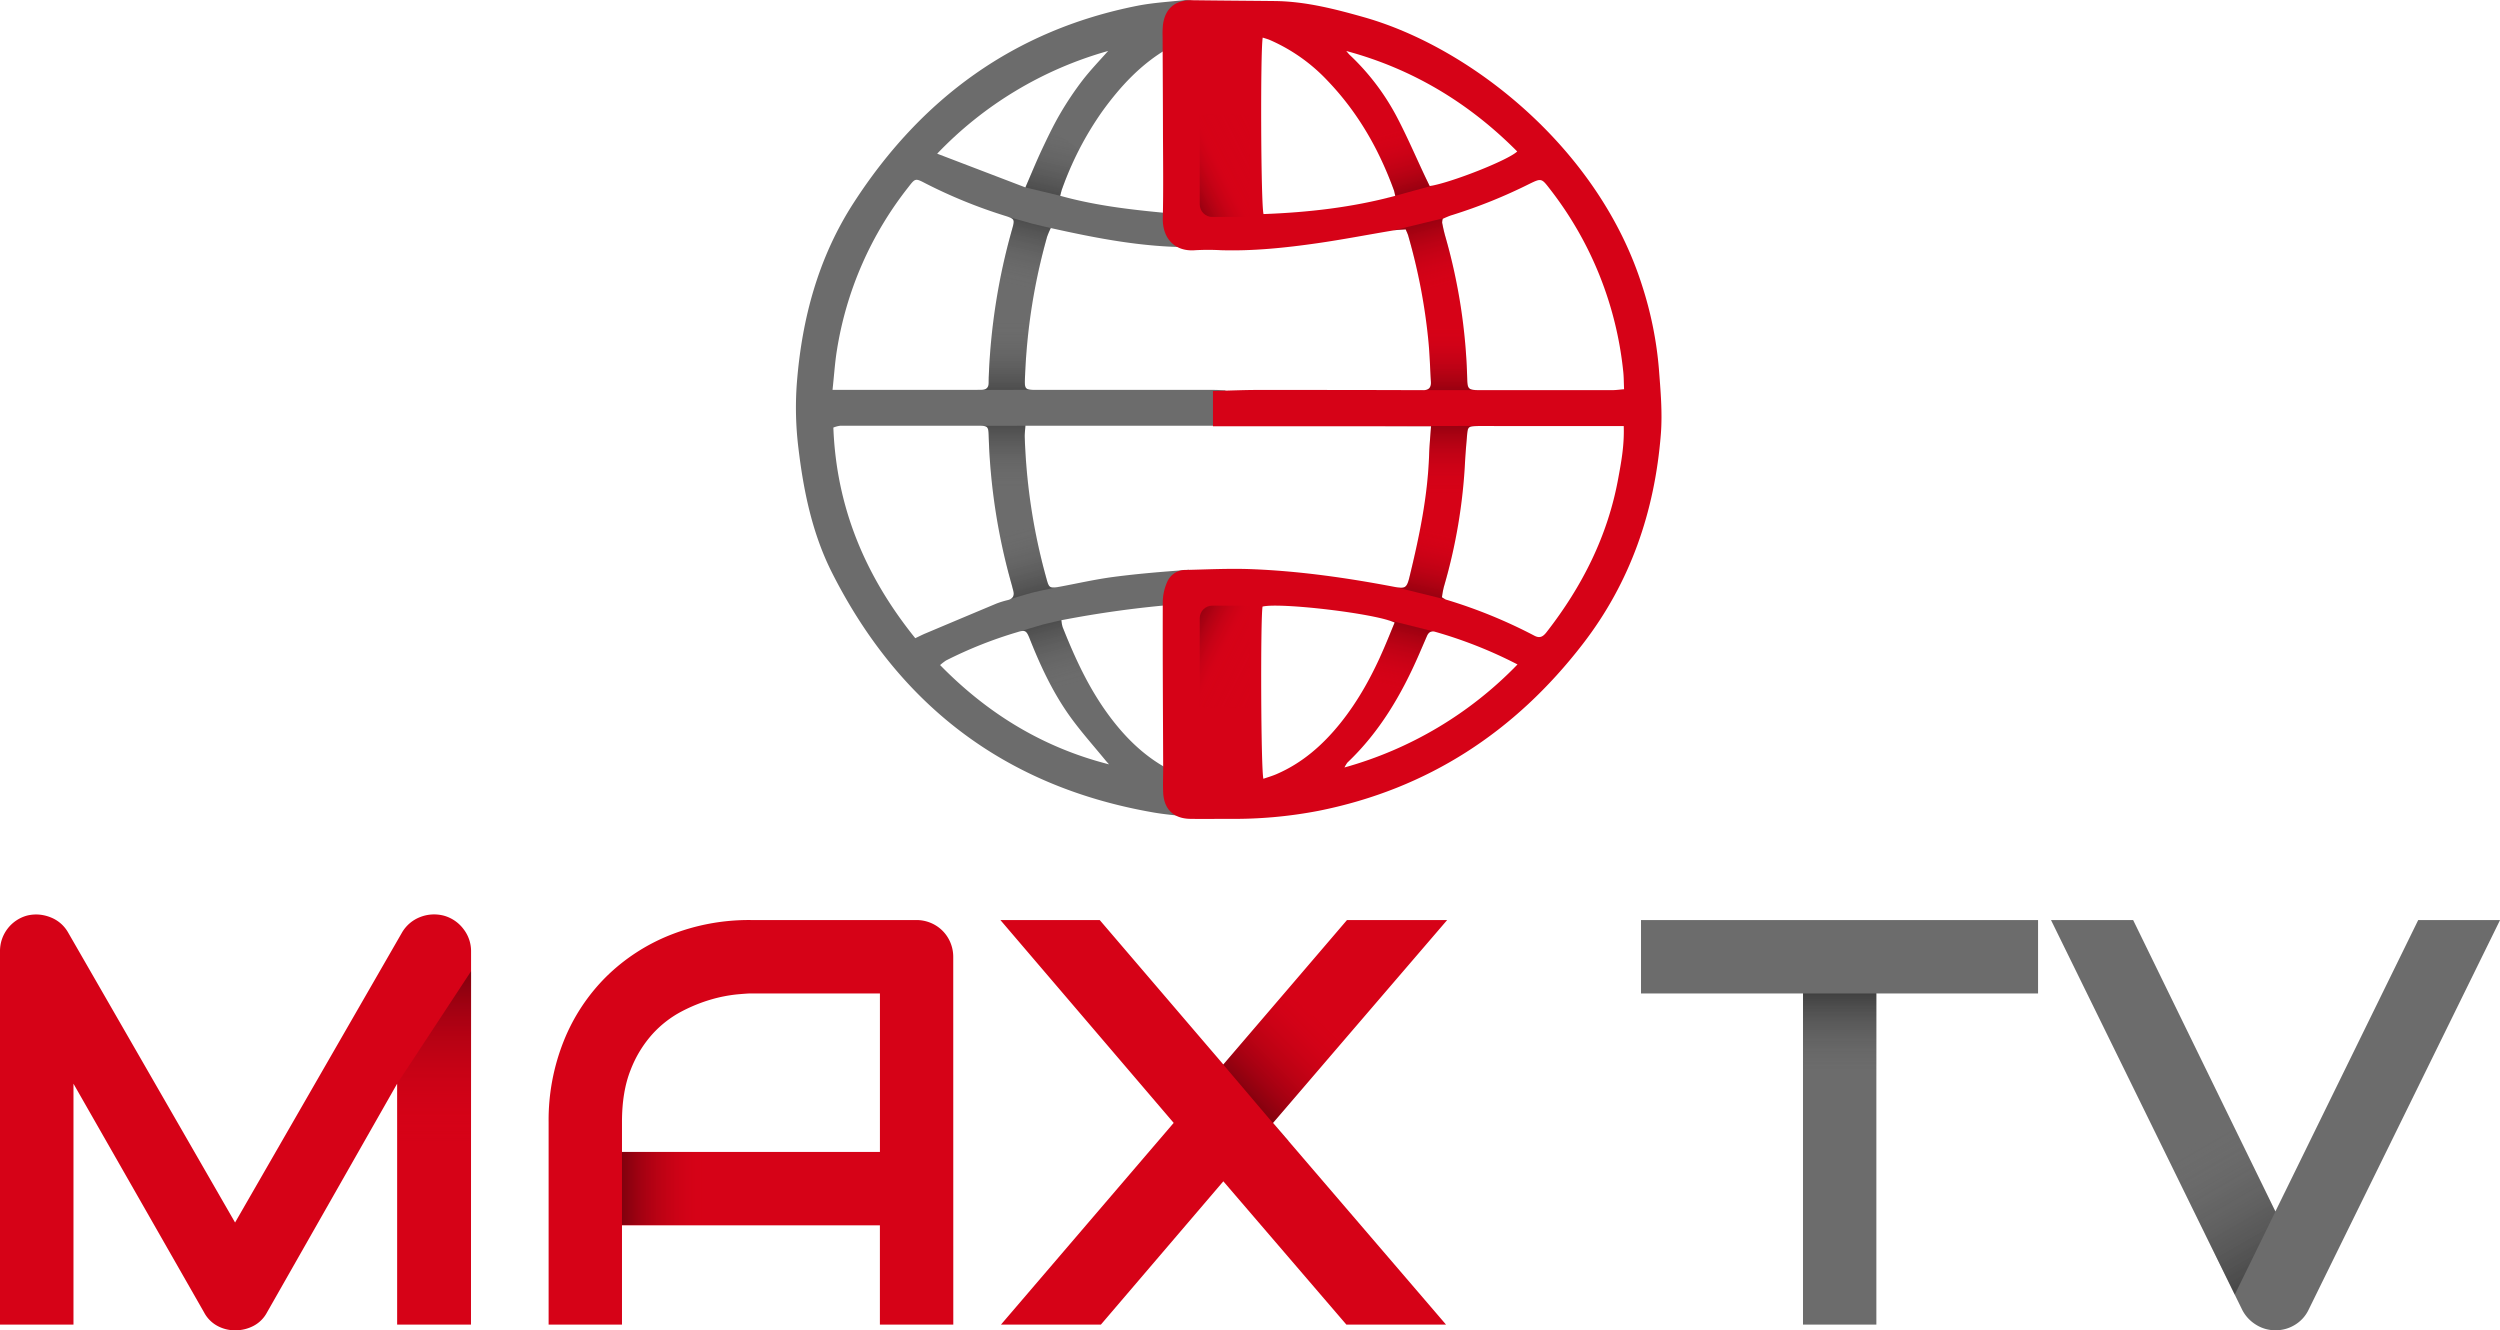 <svg version="1.1" id="Max_TV" xmlns="http://www.w3.org/2000/svg" xmlns:xlink="http://www.w3.org/1999/xlink" x="0" y="0" viewBox="0 0 939.09 499.7" xml:space="preserve"><style type="text/css">.st0{fill:#6c6c6c}.st1{fill:#d60217}.st2{opacity:.4}.st3{clip-path:url(#SVGID_2_);fill:url(#SVGID_3_)}.st4{fill:url(#SVGID_4_)}.st5{fill:url(#SVGID_5_)}.st6{fill:url(#SVGID_6_)}.st7{clip-path:url(#SVGID_8_);fill:url(#SVGID_9_)}.st8{opacity:.71}.st9{clip-path:url(#SVGID_11_)}.st10{fill:url(#SVGID_12_)}.st11{fill:url(#SVGID_13_)}.st12{fill:url(#SVGID_14_)}.st13{fill:url(#SVGID_15_)}.st14{fill:url(#SVGID_16_)}.st15{fill:url(#SVGID_17_)}.st16{clip-path:url(#SVGID_19_)}.st17{fill:url(#SVGID_20_)}.st18{fill:url(#SVGID_21_)}.st19{fill:url(#SVGID_22_)}.st20{fill:url(#SVGID_23_)}.st21{fill:url(#SVGID_24_)}.st22{fill:url(#SVGID_25_)}.st23,.st24{opacity:.71;fill:url(#SVGID_26_)}.st24{fill:url(#SVGID_27_)}</style><path class="st0" d="M447.68.24c-5 3.23-6.1 7.67-5.73 12.6.19 2.58-.81 4-3 5.23-10.3 5.88-18.16 14.42-25 23.91a121.84 121.84 0 0 0-15 29c-.24.63-.37 1.31-.71 2.56 14.29 4 28.82 5.47 43.78 6.83-.06 4.88.73 9.37 5.15 12.46-17.8.06-35.07-3.29-52.47-7.17-.52 1.06-.98 2.15-1.38 3.27a227.051 227.051 0 0 0-8.31 53c-.19 4.34 0 4.53 4.38 4.53h66.82c1.36 0 2.72.13 4.14.2v13.27h-75.17c-.12 1.8-.3 3-.26 4.24.61 18.21 3.41 36.28 8.34 53.82.8 2.86 1.26 3.06 4.67 2.43 6.74-1.25 13.44-2.79 20.23-3.69 9.41-1.25 18.89-2 28.54-2.7-3.76 3.49-5.28 7.67-4.73 13a396.823 396.823 0 0 0-43.29 5.95c.08.85.23 1.69.45 2.51 4.66 11.74 9.93 23.16 17.51 33.38 6.43 8.67 14 16 23.79 20.84.52.3 1.02.63 1.5 1 .32 5.57-.9 11.71 5.27 15.51l-.54.63c-4.49-.55-9-.89-13.45-1.67-55.41-9.64-95.4-40.09-120.65-90-7.4-14.64-10.7-30.55-12.64-46.8-.99-8.06-1.2-16.19-.61-24.29 1.86-24.19 8-47.23 21.3-67.82 25.34-39.24 60.29-64.92 106.56-74.09 6-1.19 12.21-1.51 18.33-2.2.73.03 1.46.11 2.18.26zM343.81 239.73c1.54-.73 2.64-1.3 3.79-1.78 8.89-3.75 17.78-7.49 26.68-11.22 1.44-.55 2.91-1 4.41-1.35 1.88-.51 2.42-1.71 1.93-3.5-.22-.81-.41-1.63-.64-2.43a228.198 228.198 0 0 1-8.6-55.87c-.08-3.33-.38-3.65-3.64-3.66h-52.1c-.89.12-1.77.35-2.6.69 1.14 30.19 12.14 56.02 30.77 79.12zm-31.08-93.29h55.79c1.89.05 2.89-.77 2.86-2.73 0-.84 0-1.68.05-2.52.71-18.47 3.6-36.8 8.62-54.59 1.23-4.33 1.28-4.34-2.86-5.64a188.915 188.915 0 0 1-29.49-12.05c-3.84-2-3.87-2-6.46 1.35a132.16 132.16 0 0 0-26.92 61.63c-.71 4.51-1 9.09-1.59 14.55zm103.86 140.68c-.45-.5-.91-1-1.33-1.51-4.33-5.29-8.91-10.41-12.93-15.93-6.62-9.09-11.37-19.23-15.5-29.67-1.26-3.19-1.72-3.48-4.59-2.58-9.26 2.73-18.25 6.3-26.86 10.66-.79.52-1.54 1.1-2.25 1.73 17.89 18.28 38.66 30.98 63.46 37.3zM385.18 70.4c2.22-5.12 4.1-9.76 6.23-14.29s4.32-9.11 6.85-13.44c2.54-4.35 5.34-8.53 8.4-12.53 3-3.87 6.38-7.38 9.6-11a141.755 141.755 0 0 0-64.22 38.59l33.14 12.67z"/><path class="st1" d="M537.55 160.13h-81.92v-13.25c5.81-.15 11.25-.39 16.69-.4 20 0 40.06 0 60.09.08h2.1c2.11.06 3.11-.91 3-3.05-.31-5-.44-10.08-.92-15.09a221.647 221.647 0 0 0-7.62-39.95c-.19-.66-.52-1.29-.94-2.31-1.58.13-3.22.16-4.83.43-9.52 1.59-19 3.43-28.56 4.8-11.92 1.71-23.9 2.95-36 2.6a86.47 86.47 0 0 0-9.66 0c-8 .66-12.36-4.81-12.19-12 .26-11.34.08-22.69.06-34s-.1-22.69-.13-34c-.06-1.54-.02-3.08.12-4.61.79-6.21 4.58-9.38 10.86-9.3 10.36.14 20.72.2 31.08.31 11.6.12 22.72 3 33.77 6.13 40.56 11.58 88.27 49.72 104.4 101.11 3.22 10 5.3 20.34 6.18 30.81.63 8.21 1.39 16.54.74 24.71-2.3 29-11.42 55.58-29.32 78.76-25.45 33-58.22 54.48-99.33 62.68a167.302 167.302 0 0 1-33.42 3c-4.9 0-9.81.07-14.71 0-6.24-.1-9.88-3.61-10.16-9.87-.14-3.21 0-6.44 0-9.66-.07-20.73-.22-41.46-.15-62.19.07-2.63.69-5.22 1.81-7.6a7.404 7.404 0 0 1 6.85-4.18c8.25-.2 16.52-.61 24.76-.29 18.08.71 36 3.29 53.71 6.67 3.92.75 4.55.35 5.53-3.66 3.67-15.11 6.85-30.31 7.39-45.93.11-3.45.44-6.75.72-10.75zm72.39-.08h-46.13c-3.08 0-6.16-.08-9.23 0s-3.24.36-3.5 3.43-.56 6.41-.74 9.62c-.77 16.07-3.46 31.99-8 47.43-.31 1.26-.54 2.54-.7 3.83.46.33.95.62 1.46.86 11.5 3.45 22.65 8 33.28 13.58 2.07 1.09 3.28.31 4.57-1.35 13.35-17.15 22.94-36.05 26.88-57.57 1.16-6.25 2.35-12.58 2.1-19.83h.01zm-68-77.85c-.14.48-.22.99-.22 1.49.33 1.64.67 3.29 1.13 4.9 5.06 17.5 7.84 35.59 8.29 53.8.08 3.79.5 4.16 4.56 4.16h50c1.35 0 2.69-.2 4.36-.34-.11-2.48-.09-4.57-.31-6.62a133.682 133.682 0 0 0-27.47-68.48c-3.23-4.2-3.25-4.24-7.85-2-9.27 4.64-18.89 8.52-28.78 11.62-1.34.38-2.58.99-3.76 1.47h.05zm-17.83-8.62c-.26-1.09-.33-1.64-.52-2.15-5.57-15.29-13.49-29.16-24.81-41A65.812 65.812 0 0 0 477 15.02c-.85-.36-1.76-.59-2.68-.9-.91 5.16-.7 62.9.31 66.29 16.55-.61 33.09-2.45 49.43-6.83h.05zm-.18 160.28c-7.31-3.45-43.32-7.62-49.67-6-.81 4.77-.62 61.23.32 64.68 1.69-.59 3.41-1.08 5-1.78 9.61-4.16 17.22-10.84 23.74-18.9 7-8.67 12.25-18.37 16.64-28.56 1.32-3.04 2.56-6.14 3.92-9.44h.05zM505.7 19.15c.43.49.82 1 1.29 1.47a88.71 88.71 0 0 1 17.91 23.67c3.69 7.06 6.83 14.4 10.22 21.61.64 1.36 1.31 2.72 1.92 4 7.9-1.22 29.36-9.67 32.88-13-18.08-18.21-39.28-31.03-64.22-37.75zm-.67 269.14a144.04 144.04 0 0 0 65-38.7c-9.9-5.12-20.28-9.23-31-12.28-1.53-.44-2.41.25-3 1.55-1 2.31-2 4.64-3 6.95-6.57 15.14-14.81 29.19-26.92 40.67-.41.57-.77 1.18-1.08 1.81zM176.92 497.57h-27.74v-90.5l-48.9 85.95a12.05 12.05 0 0 1-5 5 14.717 14.717 0 0 1-6.94 1.7c-2.35.01-4.67-.57-6.73-1.7-2.1-1.15-3.81-2.88-4.93-5L27.6 407.08v90.5H0v-140.2a13.81 13.81 0 0 1 10.18-13.46c1.46-.35 2.96-.48 4.45-.37 1.47.12 2.92.46 4.29 1 2.8 1.07 5.14 3.07 6.63 5.67l62.75 109 62.75-109c1.54-2.61 3.91-4.62 6.73-5.72 2.87-1.14 6.02-1.32 9-.53 2.92.82 5.49 2.58 7.31 5a13.49 13.49 0 0 1 2.86 8.48l-.03 140.12zM358.09 497.57h-27.57v-37.3h-96.88v37.3h-27.56v-76a80.047 80.047 0 0 1 5.72-30.62c3.61-9.01 9.02-17.2 15.9-24.05a72.388 72.388 0 0 1 24.06-15.68 80.045 80.045 0 0 1 30.32-5.62h62.1c1.86-.01 3.7.35 5.41 1.06 3.36 1.38 6.04 4.06 7.42 7.42a13.9 13.9 0 0 1 1.06 5.4l.02 138.09zm-124.45-64.85h96.89v-59.55h-48.45c-.85 0-2.63.12-5.35.37-3.19.34-6.35.96-9.43 1.85a59.693 59.693 0 0 0-11.29 4.56c-4.11 2.17-7.8 5.04-10.92 8.48a43.454 43.454 0 0 0-8.22 13.51c-2.16 5.41-3.24 11.96-3.23 19.66v11.12zM459.53 399.87l46.43-54.25h37.63l-65.41 76.18 65 75.77h-37.43l-46.22-53.83-46 53.83H376l64.88-75.77-65.09-76.19h37.31l46.43 54.26z"/><path class="st0" d="M765.57 373.17h-60.74v124.4h-27.56v-124.4h-60.85v-27.55h149.15v27.55zM939.1 345.62l-72 146.55a13.302 13.302 0 0 1-5 5.46 13.801 13.801 0 0 1-7.37 2.07c-2.57.01-5.09-.71-7.26-2.07a14.127 14.127 0 0 1-5.14-5.46l-71.89-146.55h30.85l53.43 109.46 53.64-109.46h30.74z"/><g id="shadow" class="st2"><defs><path id="SVGID_1_" d="M459.53 399.87l46.43-54.25h37.63l-65.41 76.18 65 75.77h-37.43l-46.22-53.83-46 53.83H376l64.88-75.77-65.09-76.19h37.31l46.43 54.26z"/></defs><clipPath id="SVGID_2_"><use xlink:href="#SVGID_1_" overflow="visible"/></clipPath><linearGradient id="SVGID_3_" gradientUnits="userSpaceOnUse" x1="468.843" y1="440.47" x2="505.891" y2="460.726" gradientTransform="rotate(-73.667 449.18 427.282)"><stop offset="0" stop-color="#000"/><stop offset="1" stop-color="#d60217" stop-opacity="0"/></linearGradient><path class="st3" d="M483.87 428.59l-32.72-38.53 29.52-19.39 35.66 30.66z"/><linearGradient id="SVGID_4_" gradientUnits="userSpaceOnUse" x1="233.64" y1="446.423" x2="265.375" y2="446.423"><stop offset="0" stop-color="#000"/><stop offset="1" stop-color="#d60217" stop-opacity="0"/></linearGradient><path class="st4" d="M233.64 432.72h31.74v27.41h-31.74z"/><linearGradient id="SVGID_5_" gradientUnits="userSpaceOnUse" x1="677.753" y1="386.365" x2="709.487" y2="386.365" gradientTransform="rotate(90 690.995 386.423)"><stop offset="0" stop-color="#000"/><stop offset="1" stop-color="#6c6c6c" stop-opacity="0"/></linearGradient><path class="st5" d="M677.29 373.18h27.52v31.74h-27.52z"/><linearGradient id="SVGID_6_" gradientUnits="userSpaceOnUse" x1="163.064" y1="364.833" x2="163.064" y2="429.333"><stop offset="0" stop-color="#000"/><stop offset="1" stop-color="#d60217" stop-opacity="0"/></linearGradient><path class="st6" d="M149.18 407.07l27.77-42.24v64.5h-27.77z"/><defs><path id="SVGID_7_" d="M939.1 345.62l-72 146.55a13.302 13.302 0 0 1-5 5.46 13.801 13.801 0 0 1-7.37 2.07c-2.57.01-5.09-.71-7.26-2.07a14.127 14.127 0 0 1-5.14-5.46l-71.89-146.55h30.85l53.43 109.46 53.64-109.46h30.74z"/></defs><clipPath id="SVGID_8_"><use xlink:href="#SVGID_7_" overflow="visible"/></clipPath><linearGradient id="SVGID_9_" gradientUnits="userSpaceOnUse" x1="820.375" y1="411.796" x2="844.287" y2="468.727" gradientTransform="rotate(172.793 834.559 448.619)"><stop offset="0" stop-color="#000"/><stop offset="1" stop-color="#6c6c6c" stop-opacity="0"/></linearGradient><path class="st7" d="M858.22 448l-22.24 45.39-35.66-50.71L845 418.17z"/><g class="st8"><defs><path id="SVGID_10_" class="st8" d="M537.55 160.13h-81.92v-13.25c5.81-.15 11.25-.39 16.69-.4 20 0 40.06 0 60.09.08h2.1c2.11.06 3.11-.91 3-3.05-.31-5-.44-10.08-.92-15.09a221.647 221.647 0 0 0-7.62-39.95c-.19-.66-.52-1.29-.94-2.31-1.58.13-3.22.16-4.83.43-9.52 1.59-19 3.43-28.56 4.8-11.92 1.71-23.9 2.95-36 2.6a86.47 86.47 0 0 0-9.66 0c-8 .66-12.36-4.81-12.19-12 .26-11.34.08-22.69.06-34s-.1-22.69-.13-34c-.06-1.54-.02-3.08.12-4.61.79-6.21 4.58-9.38 10.86-9.3 10.36.14 20.72.2 31.08.31 11.6.12 22.72 3 33.77 6.13 40.56 11.58 88.27 49.72 104.4 101.11 3.22 10 5.3 20.34 6.18 30.81.63 8.21 1.39 16.54.74 24.71-2.3 29-11.42 55.58-29.32 78.76-25.45 33-58.22 54.48-99.33 62.68a167.302 167.302 0 0 1-33.42 3c-4.9 0-9.81.07-14.71 0-6.24-.1-9.88-3.61-10.16-9.87-.14-3.21 0-6.44 0-9.66-.07-20.73-.22-41.46-.15-62.19.07-2.63.69-5.22 1.81-7.6a7.404 7.404 0 0 1 6.85-4.18c8.25-.2 16.52-.61 24.76-.29 18.08.71 36 3.29 53.71 6.67 3.92.75 4.55.35 5.53-3.66 3.67-15.11 6.85-30.31 7.39-45.93.11-3.45.44-6.75.72-10.75zm72.39-.08h-46.13c-3.08 0-6.16-.08-9.23 0s-3.24.36-3.5 3.43-.56 6.41-.74 9.62c-.77 16.07-3.46 31.99-8 47.43-.31 1.26-.54 2.54-.7 3.83.46.33.95.62 1.46.86 11.5 3.45 22.65 8 33.28 13.58 2.07 1.09 3.28.31 4.57-1.35 13.35-17.15 22.94-36.05 26.88-57.57 1.16-6.25 2.35-12.58 2.1-19.83h.01zm-68-77.85c-.14.48-.22.99-.22 1.49.33 1.64.67 3.29 1.13 4.9 5.06 17.5 7.84 35.59 8.29 53.8.08 3.79.5 4.16 4.56 4.16h50c1.35 0 2.69-.2 4.36-.34-.11-2.48-.09-4.57-.31-6.62a133.682 133.682 0 0 0-27.47-68.48c-3.23-4.2-3.25-4.24-7.85-2-9.27 4.64-18.89 8.52-28.78 11.62-1.34.38-2.58.99-3.76 1.47h.05zm-17.83-8.62c-.26-1.09-.33-1.64-.52-2.15-5.57-15.29-13.49-29.16-24.81-41A65.812 65.812 0 0 0 477 15.02c-.85-.36-1.76-.59-2.68-.9-.91 5.16-.7 62.9.31 66.29 16.55-.61 33.09-2.45 49.43-6.83h.05zm-.18 160.28c-7.31-3.45-43.32-7.62-49.67-6-.81 4.77-.62 61.23.32 64.68 1.69-.59 3.41-1.08 5-1.78 9.61-4.16 17.22-10.84 23.74-18.9 7-8.67 12.25-18.37 16.64-28.56 1.32-3.04 2.56-6.14 3.92-9.44h.05zM505.7 19.15c.43.49.82 1 1.29 1.47a88.71 88.71 0 0 1 17.91 23.67c3.69 7.06 6.83 14.4 10.22 21.61.64 1.36 1.31 2.72 1.92 4 7.9-1.22 29.36-9.67 32.88-13-18.08-18.21-39.28-31.03-64.22-37.75zm-.67 269.14a144.04 144.04 0 0 0 65-38.7c-9.9-5.12-20.28-9.23-31-12.28-1.53-.44-2.41.25-3 1.55-1 2.31-2 4.64-3 6.95-6.57 15.14-14.81 29.19-26.92 40.67-.41.57-.77 1.18-1.08 1.81z"/></defs><clipPath id="SVGID_11_"><use xlink:href="#SVGID_10_" overflow="visible"/></clipPath><g class="st9"><linearGradient id="SVGID_12_" gradientUnits="userSpaceOnUse" x1="544.066" y1="146.56" x2="544.066" y2="122.224"><stop offset="0" stop-color="#000"/><stop offset="1" stop-color="#d60217" stop-opacity="0"/></linearGradient><path class="st10" d="M554.64 146.54v-24.32h-19.31l-1.83 24.34z"/><linearGradient id="SVGID_13_" gradientUnits="userSpaceOnUse" x1="536.276" y1="185.511" x2="536.276" y2="159.989"><stop offset="0" stop-color="#d60217" stop-opacity="0"/><stop offset="1" stop-color="#000"/></linearGradient><path class="st11" d="M520.36 160.08l-2.49 25.43h36.77l.04-25.52z"/></g><g class="st9"><linearGradient id="SVGID_14_" gradientUnits="userSpaceOnUse" x1="532.759" y1="73.36" x2="532.759" y2="49.024" gradientTransform="rotate(-15.334 525.466 78.66)"><stop offset="0" stop-color="#000"/><stop offset="1" stop-color="#d60217" stop-opacity="0"/></linearGradient><path class="st12" d="M541.3 68.82l-6.43-23.45-18.62 5.1 4.66 23.96z"/><linearGradient id="SVGID_15_" gradientUnits="userSpaceOnUse" x1="531.208" y1="111.308" x2="531.208" y2="85.692" gradientTransform="rotate(-15.334 525.466 78.66)"><stop offset="0" stop-color="#d60217" stop-opacity="0"/><stop offset="1" stop-color="#000"/></linearGradient><path class="st13" d="M523.2 86.59l9.74 22.04 15.44-2.38-5.68-24.39z"/></g><g class="st9"><linearGradient id="SVGID_16_" gradientUnits="userSpaceOnUse" x1="491.696" y1="218.396" x2="491.696" y2="193.771" gradientTransform="rotate(13.069 492.29 404.861)"><stop offset="0" stop-color="#000"/><stop offset="1" stop-color="#d60217" stop-opacity="0"/></linearGradient><path class="st14" d="M544.18 225.47l5.57-23.99-18.8-4.36-7.29 23.29z"/><linearGradient id="SVGID_17_" gradientUnits="userSpaceOnUse" x1="490.02" y1="256.121" x2="490.02" y2="230.762" gradientTransform="rotate(13.069 492.29 404.861)"><stop offset="0" stop-color="#d60217" stop-opacity="0"/><stop offset="1" stop-color="#000"/></linearGradient><path class="st15" d="M519.71 232.48l-1.9 23.76 14.71 5.25 6.61-24.15z"/></g></g><g class="st8"><defs><path id="SVGID_18_" class="st8" d="M447.68.24c-5 3.23-6.1 7.67-5.73 12.6.19 2.58-.81 4-3 5.23-10.3 5.88-18.16 14.42-25 23.91a121.84 121.84 0 0 0-15 29c-.24.63-.37 1.31-.71 2.56 14.29 4 28.82 5.47 43.78 6.83-.06 4.88.73 9.37 5.15 12.46-17.8.06-35.07-3.29-52.47-7.17-.52 1.06-.98 2.15-1.38 3.27a227.051 227.051 0 0 0-8.31 53c-.19 4.34 0 4.53 4.38 4.53h66.82c1.36 0 2.72.13 4.14.2v13.27h-75.17c-.12 1.8-.3 3-.26 4.24.61 18.21 3.41 36.28 8.34 53.82.8 2.86 1.26 3.06 4.67 2.43 6.74-1.25 13.44-2.79 20.23-3.69 9.41-1.25 18.89-2 28.54-2.7-3.76 3.49-5.28 7.67-4.73 13a396.823 396.823 0 0 0-43.29 5.95c.08.85.23 1.69.45 2.51 4.66 11.74 9.93 23.16 17.51 33.38 6.43 8.67 14 16 23.79 20.84.52.3 1.02.63 1.5 1 .32 5.57-.9 11.71 5.27 15.51l-.54.63c-4.49-.55-9-.89-13.45-1.67-55.41-9.64-95.4-40.09-120.65-90-7.4-14.64-10.7-30.55-12.64-46.8-.99-8.06-1.2-16.19-.61-24.29 1.86-24.19 8-47.23 21.3-67.82 25.34-39.24 60.29-64.92 106.56-74.09 6-1.19 12.21-1.51 18.33-2.2.73.03 1.46.11 2.18.26zM343.81 239.73c1.54-.73 2.64-1.3 3.79-1.78 8.89-3.75 17.78-7.49 26.68-11.22 1.44-.55 2.91-1 4.41-1.35 1.88-.51 2.42-1.71 1.93-3.5-.22-.81-.41-1.63-.64-2.43a228.198 228.198 0 0 1-8.6-55.87c-.08-3.33-.38-3.65-3.64-3.66h-52.1c-.89.12-1.77.35-2.6.69 1.14 30.19 12.14 56.02 30.77 79.12zm-31.08-93.29h55.79c1.89.05 2.89-.77 2.86-2.73 0-.84 0-1.68.05-2.52.71-18.47 3.6-36.8 8.62-54.59 1.23-4.33 1.28-4.34-2.86-5.64a188.915 188.915 0 0 1-29.49-12.05c-3.84-2-3.87-2-6.46 1.35a132.16 132.16 0 0 0-26.92 61.63c-.71 4.51-1 9.09-1.59 14.55zm103.86 140.68c-.45-.5-.91-1-1.33-1.51-4.33-5.29-8.91-10.41-12.93-15.93-6.62-9.09-11.37-19.23-15.5-29.67-1.26-3.19-1.72-3.48-4.59-2.58-9.26 2.73-18.25 6.3-26.86 10.66-.79.52-1.54 1.1-2.25 1.73 17.89 18.28 38.66 30.98 63.46 37.3zM385.18 70.4c2.22-5.12 4.1-9.76 6.23-14.29s4.32-9.11 6.85-13.44c2.54-4.35 5.34-8.53 8.4-12.53 3-3.87 6.38-7.38 9.6-11a141.755 141.755 0 0 0-64.22 38.59l33.14 12.67z"/></defs><clipPath id="SVGID_19_"><use xlink:href="#SVGID_18_" overflow="visible"/></clipPath><g class="st16"><linearGradient id="SVGID_20_" gradientUnits="userSpaceOnUse" x1="415.254" y1="146.932" x2="415.254" y2="122.596" gradientTransform="rotate(180 395.464 153.43)"><stop offset="0" stop-color="#000"/><stop offset="1" stop-color="#6c6c6c" stop-opacity="0"/></linearGradient><path class="st17" d="M364.28 159.95v24.32l22.78-.54-1.64-23.8z"/><linearGradient id="SVGID_21_" gradientUnits="userSpaceOnUse" x1="405.338" y1="185.886" x2="405.338" y2="160.364" gradientTransform="rotate(180 395.464 153.43)"><stop offset="0" stop-color="#6c6c6c" stop-opacity="0"/><stop offset="1" stop-color="#000"/></linearGradient><path class="st18" d="M401.5 146.4l2.49-25.42h-36.76l-.04 25.52z"/></g><g class="st16"><linearGradient id="SVGID_22_" gradientUnits="userSpaceOnUse" x1="404.836" y1="39.09" x2="404.836" y2="14.559" gradientTransform="rotate(164.666 385.4 135.933)"><stop offset="0" stop-color="#000"/><stop offset="1" stop-color="#6c6c6c" stop-opacity="0"/></linearGradient><path class="st19" d="M382.88 237.25l6.68 23.38 18.62-5.1-9.46-22.56s-5.22 1.15-6.92 1.61c-2.26.61-8.92 2.67-8.92 2.67z"/><linearGradient id="SVGID_23_" gradientUnits="userSpaceOnUse" x1="405.99" y1="76.675" x2="405.99" y2="51.059" gradientTransform="rotate(164.666 385.4 135.933)"><stop offset="0" stop-color="#6c6c6c" stop-opacity="0"/><stop offset="1" stop-color="#000"/></linearGradient><path class="st20" d="M398.73 220.27l-9.74-22.04-15.44 2.38 3.57 25.18s8.16-2.53 10.96-3.25c2.6-.66 10.65-2.27 10.65-2.27z"/></g><g class="st16"><linearGradient id="SVGID_24_" gradientUnits="userSpaceOnUse" x1="364.117" y1="248.2" x2="364.117" y2="223.627" gradientTransform="rotate(-166.931 366.655 164.528)"><stop offset="0" stop-color="#000"/><stop offset="1" stop-color="#6c6c6c" stop-opacity="0"/></linearGradient><path class="st21" d="M378.57 81.41l-5.4 23.97 18.8 4.37 2.72-24.08s-5.22-1.2-6.97-1.66c-2.27-.61-9.15-2.6-9.15-2.6z"/><linearGradient id="SVGID_25_" gradientUnits="userSpaceOnUse" x1="361.087" y1="285.977" x2="361.087" y2="260.31" gradientTransform="rotate(-166.931 366.655 164.528)"><stop offset="0" stop-color="#6c6c6c" stop-opacity="0"/><stop offset="1" stop-color="#000"/></linearGradient><path class="st22" d="M398.24 73.54l8.7-16.35-16.53-11.82-5.23 25.03"/></g></g><linearGradient id="SVGID_26_" gradientUnits="userSpaceOnUse" x1="446.287" y1="69.32" x2="475.163" y2="54.608"><stop offset="0" stop-color="#000"/><stop offset=".006" stop-color="#030000" stop-opacity=".992"/><stop offset=".299" stop-color="#960211" stop-opacity=".615"/><stop offset=".427" stop-color="#d10317" stop-opacity=".451"/><stop offset="1" stop-color="#d10317" stop-opacity="0"/></linearGradient><path class="st23" d="M455.38 81.5h13.96V43.17h-18.67v33.62c0 2.59 2.12 4.71 4.71 4.71z"/><linearGradient id="SVGID_27_" gradientUnits="userSpaceOnUse" x1="446.287" y1="255.654" x2="475.163" y2="240.941" gradientTransform="matrix(1 0 0 -1 0 495.333)"><stop offset="0" stop-color="#000"/><stop offset=".006" stop-color="#030000" stop-opacity=".992"/><stop offset=".299" stop-color="#960211" stop-opacity=".615"/><stop offset=".427" stop-color="#d10317" stop-opacity=".451"/><stop offset="1" stop-color="#d10317" stop-opacity="0"/></linearGradient><path class="st24" d="M455.38 227.5h13.96v38.33h-18.67V232.2c0-2.58 2.12-4.7 4.71-4.7z"/></g></svg>